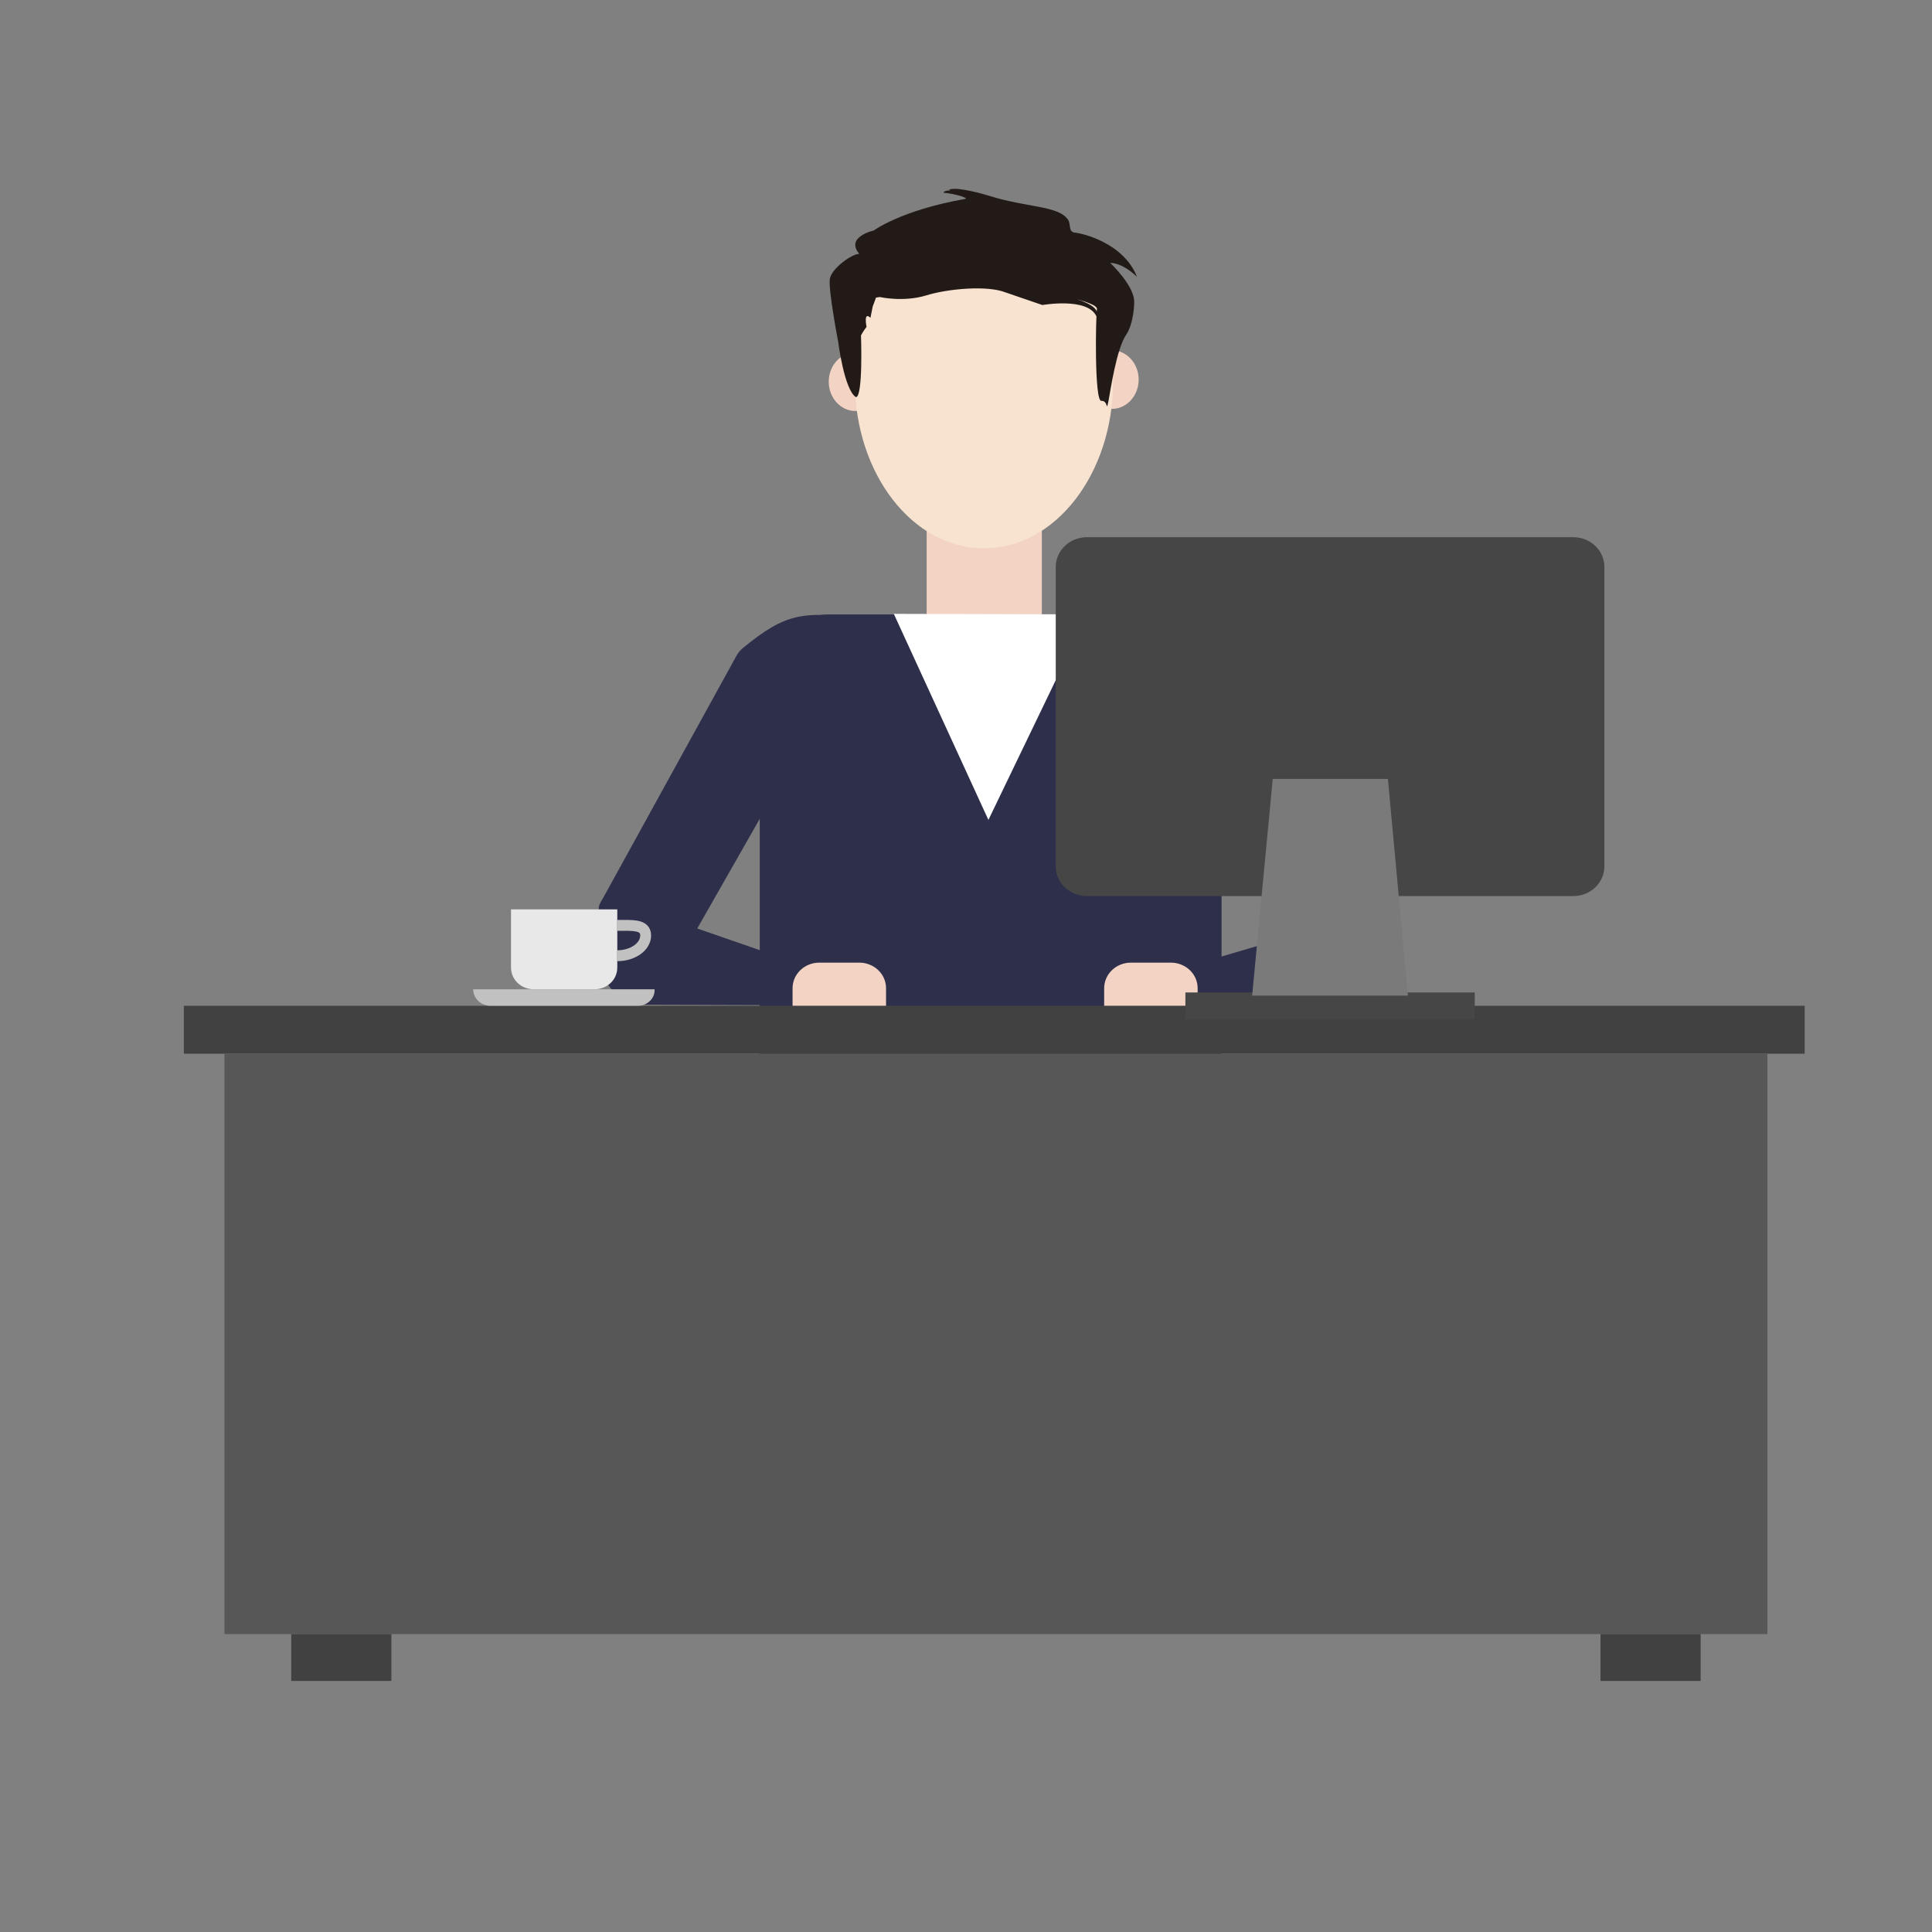 <?xml version="1.0" encoding="UTF-8" standalone="no"?>
<!-- Generator: Adobe Illustrator 19.0.1, SVG Export Plug-In . SVG Version: 6.00 Build 0)  -->

<svg
   xmlns:dc="http://purl.org/dc/elements/1.1/"
   xmlns:cc="http://creativecommons.org/ns#"
   xmlns:rdf="http://www.w3.org/1999/02/22-rdf-syntax-ns#"
   xmlns:svg="http://www.w3.org/2000/svg"
   xmlns="http://www.w3.org/2000/svg"
   xmlns:sodipodi="http://sodipodi.sourceforge.net/DTD/sodipodi-0.dtd"
   xmlns:inkscape="http://www.inkscape.org/namespaces/inkscape"
   version="1.1"
   id="Слой_1"
   x="0px"
   y="0px"
   viewBox="0 0 500 500"
   style="enable-background:new 0 0 500 500;"
   xml:space="preserve"
   inkscape:version="0.91 r13725"
   sodipodi:docname="naprokillustration.svg"><rect x="0" y="0" width="500" height="500" fill="#808080" stroke="none"/><defs
     id="defs55" /><sodipodi:namedview
     pagecolor="#ffffff"
     bordercolor="#666666"
     borderopacity="1"
     objecttolerance="10"
     gridtolerance="10"
     guidetolerance="10"
     inkscape:pageopacity="0"
     inkscape:pageshadow="2"
     inkscape:window-width="1317"
     inkscape:window-height="744"
     id="namedview53"
     showgrid="false"
     inkscape:zoom="0.944"
     inkscape:cx="161.88354"
     inkscape:cy="321.49659"
     inkscape:window-x="49"
     inkscape:window-y="24"
     inkscape:window-maximized="1"
     inkscape:current-layer="Слой_1" /><style
     type="text/css"
     id="style3">
	.st0{fill:#F3D3C3;}
	.st1{fill:#F8E3D0;}
	.st2{fill:#211A17;}
	.st3{fill:#2E304B;}
	.st4{fill:#414141;}
	.st5{fill:#575758;}
	.st6{fill:#FFFFFF;}
	.st7{fill:#464646;}
	.st8{fill:#7A7A7A;}
	.st9{fill:#E8E8E8;}
	.st10{fill:#C1C1C1;}
	.st11{fill:none;stroke:#C1C1C1;stroke-width:2;stroke-miterlimit:10;}
</style><ellipse
     class="st0"
     cx="221.387"
     cy="98.789"
     rx="6.912"
     ry="7.579"
     id="ellipse5"
     style="fill:#f3d3c3" /><ellipse
     class="st0"
     cx="287.772"
     cy="98.238"
     rx="6.912"
     ry="7.579"
     id="ellipse7"
     style="fill:#f3d3c3" /><rect
     x="239.819"
     y="129.106"
     class="st0"
     width="29.808"
     height="29.903"
     id="rect9"
     style="fill:#f3d3c3" /><ellipse
     class="st1"
     cx="254.651"
     cy="98.789"
     rx="33.408"
     ry="43.132"
     id="ellipse11"
     style="fill:#f8e3d0" /><g
     id="g13"
     transform="matrix(1.44,0,0,1.378,-57.545,-97.305)"><path
       class="st2"
       d="m 220.6,125.5 c -3.2,-1.3 -10.2,-0.7 -14.2,0.6 -4.1,1.3 -8.3,0.3 -8.3,0.3 l -0.7,0.1 -0.6,1.7 -0.4,2.1 c 0,0 0.2,-1.1 0,0 -1.3,-1.3 -0.7,1.7 -0.7,1.7 0,0 -0.6,0.8 -1,1.6 -0.6,-1.1 0,0 0,0 0,0 0.4,11.5 -0.9,11.6 -2.1,-1.3 -3.2,-10.4 -3.2,-10.4 0,0 -1.8,-9.8 -1.5,-11.8 0.3,-2 4.1,-4.8 5.3,-4.7 -2.6,-3.2 2.6,-4.4 2.6,-4.4 0,0 4.9,-3.8 16.3,-5.9 1.1,-0.1 -1.6,-1 -3.8,-1.2 0.8,-1.3 5.8,0.9 5.8,0.9 0,0 -2.5,-0.8 -4.8,-1.4 0.7,-0.6 4.2,0.1 7.6,1.2 6.2,2 11.8,1.8 13.6,4.1 0.9,0.9 0.1,2.5 1.4,2.7 1.3,0.1 8.8,1.9 11.2,8.3 -2.8,-2.8 -4.8,-2.6 -4.8,-2.6 0,0 4.4,4.3 4.3,7.4 0,1.2 -0.3,4.3 -1.4,6 -1.8,2.7 -2.9,10.8 -3.2,12.4 -0.5,2.5 0,0 -1.3,0.1 -1.3,0.1 -1,-16.1 -0.8,-17.2 0.4,-1.5 -10.5,-3.5 -10.5,-3.5 0,0 11.9,1.7 10.4,4.8 -1.6,-3.6 -9.7,-2.1 -9.7,-2.1"
       id="path15"
       inkscape:connector-curvature="0"
       style="fill:#211a17" /></g><path
     class="st3"
     d="m 316.14,282.343 -119.522,0 0,-106.108 c 0,-9.508 8.064,-17.225 18,-17.225 l 83.521,0 c 9.936,0 18,7.717 18,17.225 l 0,106.108 z"
     id="path17"
     inkscape:connector-curvature="0"
     style="fill:#2e304b" /><rect
     x="47.576"
     y="260.294"
     class="st4"
     width="419.478"
     height="12.402"
     id="rect19"
     style="fill:#414141" /><rect
     x="58.088"
     y="272.697"
     class="st5"
     width="399.318"
     height="150.205"
     id="rect21"
     style="fill:#575758" /><path
     class="st3"
     d="m 209.579,250.786 0,8.819 c 0,0.276 -0.288,0.551 -0.576,0.551 l -42.193,-0.138 c -6.48,0 -11.808,-5.788 -11.808,-12.678 l 0,-11.851 c 0,-1.102 0.864,-3.583 2.016,-3.307 l 52.129,18.052 c 0.288,0.138 0.432,0.413 0.432,0.551 z"
     id="path23"
     inkscape:connector-curvature="0"
     style="fill:#2e304b" /><path
     class="st3"
     d="m 305.628,250.924 0,7.855 c 0,0.276 0.288,0.551 0.576,0.551 l 42.625,0.138 c 6.624,0 11.952,-4.961 11.952,-11.162 l 0.144,-12.127 c 0,-0.965 -0.864,-1.516 -2.016,-1.24 l -52.849,15.572 c -0.288,0.138 -0.432,0.276 -0.432,0.413 z"
     id="path25"
     inkscape:connector-curvature="0"
     style="fill:#2e304b" /><path
     class="st3"
     d="m 174.73,246.101 -17.568,-7.579 c -1.872,-0.827 -2.736,-3.032 -1.872,-4.685 l 35.281,-64.078 c 0.432,-0.827 1.152,-1.654 1.872,-2.205 10.656,-8.682 15.552,-9.784 30.96,-7.166 l 0,0 c 1.008,0.551 1.44,1.791 1.008,2.756 l -46.801,82.131 c -0.576,0.827 -1.728,1.24 -2.88,0.827 z"
     id="path27"
     inkscape:connector-curvature="0"
     style="fill:#2e304b" /><path
     class="st3"
     d="m 350.989,249.684 6.768,-3.858 c 3.312,-1.791 4.032,-6.339 1.584,-10.06 l -41.617,-65.043 c -0.288,-0.551 -0.72,-0.965 -1.152,-1.516 -8.352,-8.682 -20.88,-13.229 -29.376,-8.13 l -1.44,0.827 55.153,84.336 c 2.592,3.721 6.912,5.237 10.08,3.445 z"
     id="path29"
     inkscape:connector-curvature="0"
     style="fill:#2e304b" /><path
     class="st0"
     d="m 229.163,260.294 -24.048,0 0,-4.548 c 0,-3.583 3.024,-6.615 6.912,-6.615 l 10.368,0 c 3.744,0 6.912,2.894 6.912,6.615 l 0,4.548 z"
     id="path31"
     inkscape:connector-curvature="0"
     style="fill:#f3d3c3" /><path
     class="st0"
     d="m 309.804,260.294 -24.048,0 0,-4.548 c 0,-3.583 3.024,-6.615 6.912,-6.615 l 10.368,0 c 3.744,0 6.912,2.894 6.912,6.615 l 0,4.548 z"
     id="path33"
     inkscape:connector-curvature="0"
     style="fill:#f3d3c3" /><polygon
     class="st6"
     points="235.4,186 217.6,224.6 200.6,185.9 "
     id="polygon35"
     transform="matrix(1.44,0,0,1.378,-57.545,-97.305)"
     style="fill:#ffffff" /><rect
     x="306.78"
     y="256.849"
     class="st7"
     width="74.881"
     height="6.89"
     id="rect37"
     style="fill:#464646" /><path
     class="st7"
     d="m 407.149,231.907 -125.858,0 c -4.464,0 -8.064,-3.445 -8.064,-7.717 l 0,-77.445 c 0,-4.272 3.6,-7.717 8.064,-7.717 l 125.858,0 c 4.464,0 8.064,3.445 8.064,7.717 l 0,77.445 c 0,4.272 -3.6,7.717 -8.064,7.717 z"
     id="path39"
     inkscape:connector-curvature="0"
     style="fill:#464646" /><polygon
     class="st8"
     points="289.4,216.9 293,257.6 265,257.6 268.7,216.9 "
     id="polygon41"
     transform="matrix(1.44,0,0,1.378,-57.545,-97.305)"
     style="fill:#7a7a7a" /><path
     class="st9"
     d="m 153.85,256.022 -15.696,0 c -3.312,0 -5.904,-2.48 -5.904,-5.65 l 0,-15.021 27.504,0 0,15.021 c 0,3.169 -2.592,5.65 -5.904,5.65 z"
     id="path43"
     inkscape:connector-curvature="0"
     style="fill:#e8e8e8" /><path
     class="st10"
     d="m 165.082,260.294 -38.161,0 c -2.448,0 -4.464,-1.929 -4.464,-4.272 l 0,0 46.945,0 0,0 c 0.144,2.343 -1.872,4.272 -4.32,4.272 z"
     id="path45"
     inkscape:connector-curvature="0"
     style="fill:#c1c1c1" /><path
     class="st11"
     d="m 159.754,239.486 c 4.032,0 7.344,-0.276 7.344,2.618 l 0,0 c 0,2.894 -3.312,5.237 -7.344,5.237"
     id="path47"
     inkscape:connector-curvature="0"
     style="fill:none;stroke:#c1c1c1;stroke-width:2.817;stroke-miterlimit:10" /><rect
     x="75.369"
     y="422.902"
     class="st4"
     width="25.92"
     height="12.127"
     id="rect49"
     style="fill:#414141" /><rect
     x="414.206"
     y="422.902"
     class="st4"
     width="25.92"
     height="12.127"
     id="rect51"
     style="fill:#414141" /></svg>